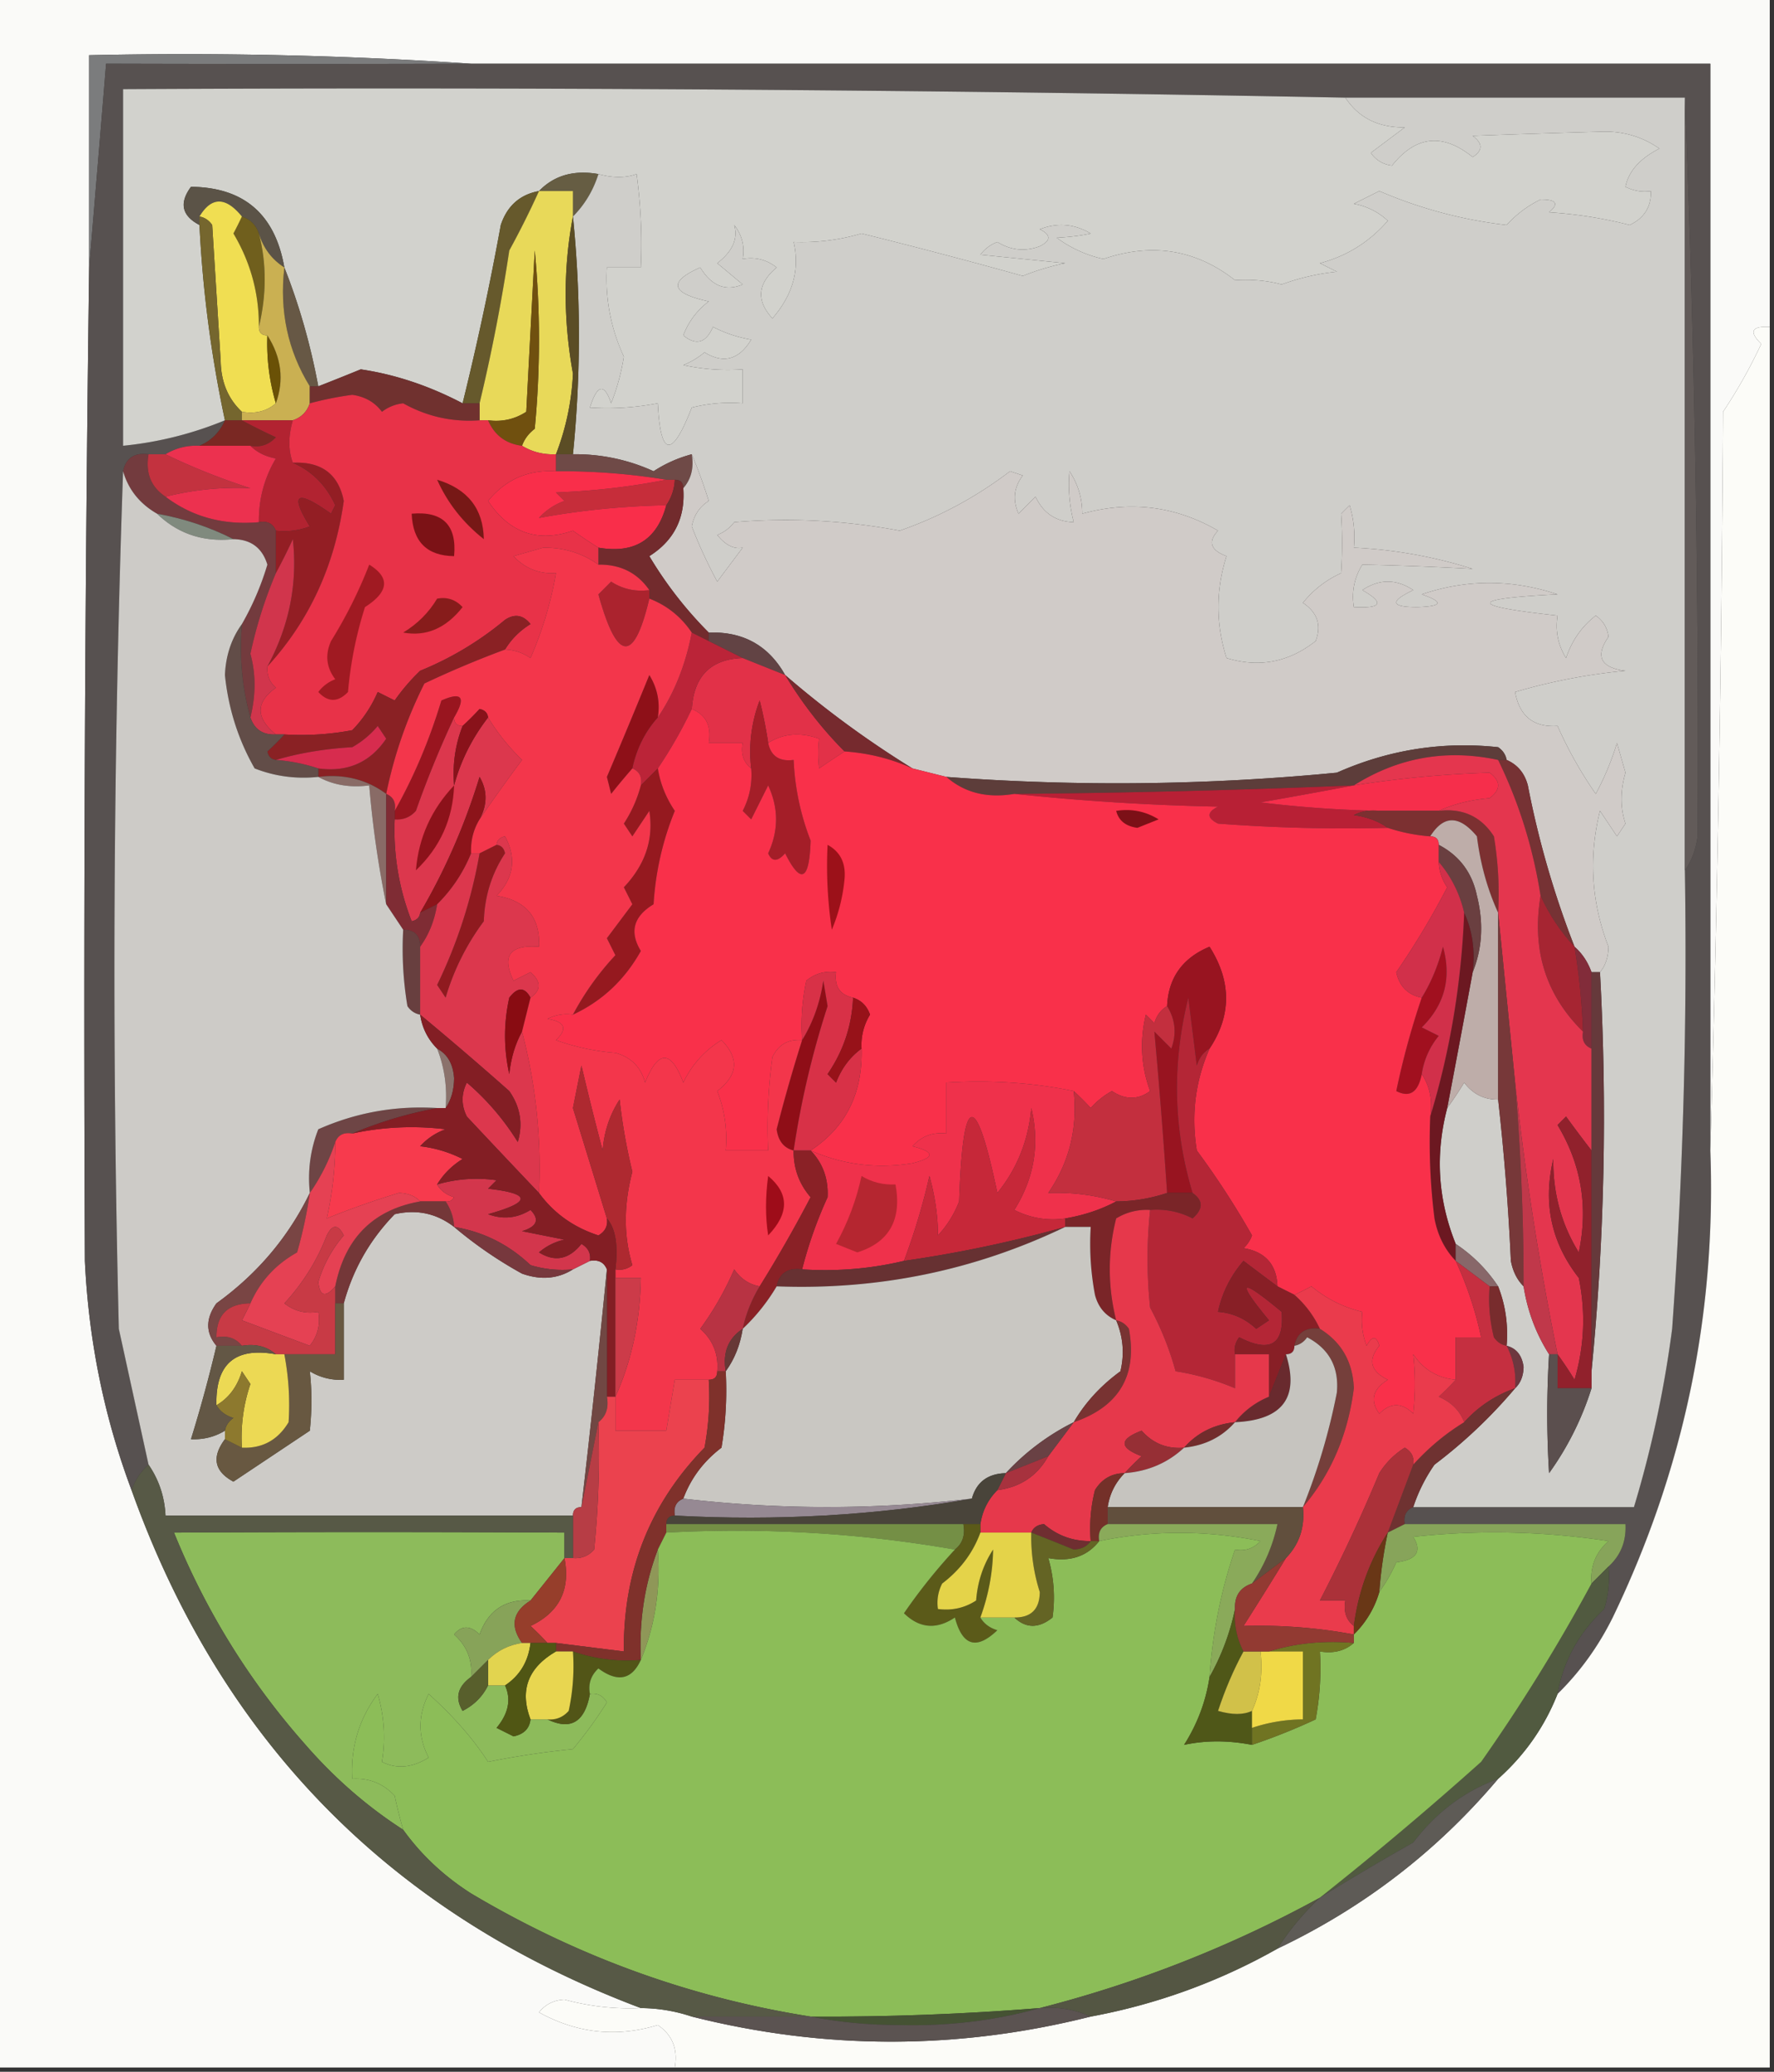 <svg xmlns="http://www.w3.org/2000/svg" width="209" height="244" style="shape-rendering:geometricPrecision;text-rendering:geometricPrecision;image-rendering:optimizeQuality;fill-rule:evenodd;clip-rule:evenodd"><rect width="100%" height="100%" fill="#333333" stroke="none"/><path style="opacity:1" fill="#fafaf8" d="M-.5-.5h209v39c-2.148-.11-2.481.556-1 2a60.6 60.6 0 0 1-4.5 8 3768.26 3768.26 0 0 1-1.5 87V7.5h-146a506.846 506.846 0 0 0-45-1v25c-.511 39-.678 78.001-.5 117 .446 9.425 2.28 18.425 5.5 27 10.596 29.596 30.596 49.929 60 61a29.144 29.144 0 0 1-9-1c-1.237.056-2.237.556-3 1.5 4.48 2.477 9.146 2.977 14 1.5 1.717 1.168 2.384 2.835 2 5h-80V-.5z"/><path style="opacity:1" fill="#7b7c7d" d="M55.5 7.5a7468.62 7468.62 0 0 1-43 0 7456.191 7456.191 0 0 1-2 24v-25c15.176-.33 30.176.004 45 1z"/><path style="opacity:1" fill="#575150" d="M55.5 7.5h146v128c.708 19.293-3.125 37.626-11.5 55-1.699 3.421-3.865 6.421-6.5 9 .677-3.875 2.51-7.208 5.5-10a12.93 12.93 0 0 0 .5-5c1.442-1.32 2.108-2.986 2-5h-26c-.172-.992.162-1.658 1-2h26a130.973 130.973 0 0 0 4.5-21 617.239 617.239 0 0 0 1.5-54c.79-1.109 1.29-2.442 1.5-4 .147-29.168-.353-58.168-1.5-87h-40a5867.163 5867.163 0 0 0-144-1v42a42.295 42.295 0 0 0 12-3c-.6 1.4-1.6 2.4-3 3-1.459-.067-2.792.266-4 1h-2c-1.679-.215-2.679.452-3 2a1703.339 1703.339 0 0 0-.5 101l3.5 16c-.901.79-1.568 1.79-2 3-3.22-8.575-5.054-17.575-5.5-27-.178-38.999-.011-78 .5-117 .667-7.843 1.333-15.843 2-24 14.154.041 28.487.041 43 0z"/><path style="opacity:1" fill="#d2d2cd" d="M158.5 11.5c1.566 2.375 3.899 3.542 7 3.5l-4 3c.608.87 1.441 1.37 2.5 1.5 2.802-3.525 5.969-3.859 9.5-1 1.211-.774 1.211-1.607 0-2.5 5.309-.197 10.476-.363 15.5-.5 2.389-.018 4.556.65 6.5 2-2.301 1.169-3.634 2.669-4 4.5.948.483 1.948.65 3 .5.039 1.859-.794 3.192-2.5 4a51.676 51.676 0 0 0-9.5-1.5c1.206-1.018.873-1.518-1-1.5a13.033 13.033 0 0 0-4 3 53.159 53.159 0 0 1-15-4l-3 1.5c1.544.29 2.877.956 4 2-2.159 2.495-4.826 4.161-8 5l2 1a26.689 26.689 0 0 0-6.5 1.5c-1.722-.462-3.555-.628-5.5-.5-4.612-3.617-9.779-4.45-15.5-2.5a14.317 14.317 0 0 1-5.5-2.5c1.585-.085 2.918-.251 4-.5-1.921-1.141-3.921-1.308-6-.5 1.333.667 1.333 1.333 0 2-1.735.651-3.402.485-5-.5a4.451 4.451 0 0 0-2 1.5l10 1a28.043 28.043 0 0 0-5 1.5 643.074 643.074 0 0 0-19-5 24.846 24.846 0 0 1-8 1c.746 3.22-.087 6.22-2.5 9-1.927-2.093-1.76-4.093.5-6-1.189-.929-2.522-1.262-4-1 .262-1.478-.071-2.811-1-4 .468 1.613-.199 3.113-2 4.5l3 2.5c-2.01.85-3.677.182-5-2-3.822 1.694-3.489 3.027 1 4a8.905 8.905 0 0 0-3 4c1.507 1.239 2.674.905 3.5-1a15.276 15.276 0 0 0 4.5 1.5c-1.427 2.37-3.26 2.87-5.5 1.5a9.468 9.468 0 0 1-2.5 1.5c2.31.497 4.643.663 7 .5v4a18.436 18.436 0 0 0-6 .5c-2.347 6.02-3.68 5.853-4-.5a31.608 31.608 0 0 1-8 .5c.862-2.734 1.695-2.901 2.5-.5a25.72 25.72 0 0 0 1.5-5.5 21.695 21.695 0 0 1-2-10.5h4a60.94 60.94 0 0 0-.5-11c-1.299.466-2.799.466-4.5 0-2.888-.51-5.221.157-7 2-2.252.416-3.752 1.749-4.5 4a346.907 346.907 0 0 1-4.5 21c-3.951-2.068-7.951-3.401-12-4a325.759 325.759 0 0 1-5 2c-.916-4.912-2.25-9.579-4-14-1.096-6.269-4.762-9.435-11-9.5-1.416 1.915-1.082 3.415 1 4.5a143.876 143.876 0 0 0 3 23 42.295 42.295 0 0 1-12 3v-42c48.008-.256 96.008.078 144 1z"/><path style="opacity:1" fill="#665d43" d="M70.5 20.5c-.61 1.934-1.61 3.6-3 5v-3h-4c1.779-1.843 4.112-2.51 7-2z"/><path style="opacity:1" fill="#5b5347" d="M33.5 31.5c-1.474-.936-2.474-2.27-3-4-.333-1-1-1.667-2-2-1.917-2.35-3.584-2.35-5 0v1c-2.082-1.085-2.416-2.585-1-4.5 6.238.065 9.904 3.231 11 9.5z"/><path style="opacity:1" fill="#705f1d" d="M28.5 25.5c1 .333 1.667 1 2 2 .912 3.522.912 7.189 0 11 .022-3.936-.978-7.603-3-11 .363-.683.696-1.35 1-2z"/><path style="opacity:1" fill="#66592c" d="M63.5 22.5a103.697 103.697 0 0 1-3.5 7 211.81 211.81 0 0 1-3.5 18h-2a346.907 346.907 0 0 0 4.5-21c.748-2.251 2.248-3.584 4.5-4z"/><path style="opacity:1" fill="#e8d959" d="M63.5 22.5h4v3c-1.142 6.005-1.142 12.171 0 18.5a30.035 30.035 0 0 1-2 9.5c-1.459.067-2.792-.266-4-1 .283-.79.783-1.456 1.5-2 .667-7 .667-14 0-21l-1 19c-1.356.88-2.856 1.214-4.5 1h-1v-2a211.81 211.81 0 0 0 3.5-18 103.697 103.697 0 0 0 3.5-7z"/><path style="opacity:1" fill="#675845" d="M33.5 31.5c1.75 4.421 3.084 9.088 4 14h-1c-2.59-4.193-3.59-8.86-3-14z"/><path style="opacity:1" fill="#70500f" d="M61.5 52.5c-1.904-.238-3.238-1.238-4-3 1.644.214 3.144-.12 4.5-1l1-19c.667 7 .667 14 0 21-.717.544-1.217 1.21-1.5 2z"/><path style="opacity:1" fill="#f0de52" d="M28.5 25.5c-.304.65-.637 1.317-1 2 2.022 3.397 3.022 7.064 3 11 0 .667.333 1 1 1a24.93 24.93 0 0 0 1 8c-1.068.934-2.401 1.268-4 1-1.63-1.526-2.463-3.526-2.5-6l-1-16c-.383-.556-.883-.89-1.5-1 1.416-2.35 3.083-2.35 5 0z"/><path style="opacity:1" fill="#6a5106" d="M31.5 39.5c1.657 2.59 1.99 5.256 1 8a24.93 24.93 0 0 1-1-8z"/><path style="opacity:1" fill="#cfceca" d="M158.5 11.5h40v91a617.239 617.239 0 0 1-1.5 54 130.973 130.973 0 0 1-4.5 21h-26a19.177 19.177 0 0 1 2.5-5 58.56 58.56 0 0 0 9.5-9c.639-.597.972-1.43 1-2.5-.184-1.376-.851-2.209-2-2.5.202-2.45-.131-4.783-1-7-1.333-2-3-3.667-5-5-2.097-5.214-2.431-10.547-1-16a44.093 44.093 0 0 0 2-3c1.024 1.353 2.357 2.02 4 2 .707 6.3 1.207 12.633 1.5 19 .232 1.237.732 2.237 1.5 3 .457 2.906 1.457 5.572 3 8a113.916 113.916 0 0 0 0 14 35.158 35.158 0 0 0 5-10v-2c1.531-15.53 1.865-31.197 1-47 .647-.774.98-1.774 1-3-2.019-5.218-2.353-10.551-1-16l2 3 1-1.5c-.617-1.841-.617-3.841 0-6l-1-3.5a32.442 32.442 0 0 1-2.5 6 48.22 48.22 0 0 1-4.5-8c-2.821.184-4.488-1.15-5-4a68.807 68.807 0 0 1 13-2.5c-2.928-.36-3.594-1.693-2-4-.13-1.059-.63-1.892-1.5-2.5-1.646 1.279-2.813 2.945-3.5 5-.952-1.545-1.285-3.212-1-5-10.59-1.147-10.59-1.98 0-2.5-5.386-1.79-10.72-1.79-16 0 2.621.906 2.454 1.406-.5 1.5-3.154.008-3.321-.658-.5-2-2-1.333-4-1.333-6 0 2.631 1.505 2.297 2.171-1 2-.285-1.788.048-3.455 1-5 4.252.088 8.586.254 13 .5a55.09 55.09 0 0 0-14-2.5 12.93 12.93 0 0 0-.5-5l-1 1c.155 2.31.155 4.644 0 7a12.139 12.139 0 0 0-4.5 3.5c1.711 1.133 2.211 2.633 1.5 4.5-3.169 2.501-6.669 3.168-10.5 2-1.27-4.016-1.27-8.016 0-12-1.885-.697-2.218-1.697-1-3-4.97-2.897-10.303-3.563-16-2 .009-1.808-.491-3.475-1.5-5a17.648 17.648 0 0 0 .5 6c-2.092-.061-3.592-1.061-4.5-3l-2 2c-.72-1.612-.554-3.112.5-4.5l-1.5-.5c-4.011 3.052-8.345 5.385-13 7-6.524-1.217-13.024-1.55-19.5-1a4.452 4.452 0 0 1-2 1.5c.97 1.204 1.97 1.704 3 1.5l-3 4a57.298 57.298 0 0 1-3-6.5c.255-1.326.922-2.326 2-3a61.295 61.295 0 0 0-2-5.5 15.416 15.416 0 0 0-4.5 2 22.117 22.117 0 0 0-9.5-2 139.58 139.58 0 0 0 0-28c1.39-1.4 2.39-3.066 3-5 1.701.466 3.201.466 4.5 0a60.94 60.94 0 0 1 .5 11h-4c-.21 3.66.456 7.16 2 10.5a25.72 25.72 0 0 1-1.5 5.5c-.805-2.401-1.638-2.234-2.5.5 2.657.175 5.324.008 8-.5.32 6.353 1.653 6.52 4 .5a18.436 18.436 0 0 1 6-.5v-4a24.939 24.939 0 0 1-7-.5 9.468 9.468 0 0 0 2.5-1.5c2.24 1.37 4.073.87 5.5-1.5a15.276 15.276 0 0 1-4.5-1.5c-.826 1.905-1.993 2.239-3.5 1a8.905 8.905 0 0 1 3-4c-4.489-.973-4.822-2.306-1-4 1.323 2.182 2.99 2.85 5 2l-3-2.5c1.801-1.387 2.468-2.887 2-4.5.929 1.189 1.262 2.522 1 4 1.478-.262 2.811.071 4 1-2.26 1.907-2.427 3.907-.5 6 2.413-2.78 3.246-5.78 2.5-9 2.719.102 5.385-.23 8-1a643.074 643.074 0 0 1 19 5 28.043 28.043 0 0 1 5-1.5l-10-1a4.451 4.451 0 0 1 2-1.5c1.598.985 3.265 1.151 5 .5 1.333-.667 1.333-1.333 0-2 2.079-.808 4.079-.641 6 .5-1.082.249-2.415.415-4 .5a14.317 14.317 0 0 0 5.5 2.5c5.721-1.95 10.888-1.117 15.5 2.5 1.945-.128 3.778.038 5.5.5a26.689 26.689 0 0 1 6.5-1.5l-2-1c3.174-.839 5.841-2.505 8-5-1.123-1.044-2.456-1.71-4-2l3-1.5a53.159 53.159 0 0 0 15 4 13.033 13.033 0 0 1 4-3c1.873-.018 2.206.482 1 1.5 3.258.212 6.424.712 9.5 1.5 1.706-.808 2.539-2.141 2.5-4a4.932 4.932 0 0 1-3-.5c.366-1.831 1.699-3.331 4-4.5-1.944-1.35-4.111-2.018-6.5-2-5.024.137-10.191.303-15.5.5 1.211.893 1.211 1.726 0 2.5-3.531-2.859-6.698-2.525-9.5 1-1.059-.13-1.892-.63-2.5-1.5l4-3c-3.101.042-5.434-1.125-7-3.5z"/><path style="opacity:1" fill="#5b4d25" d="M67.5 25.5a139.58 139.58 0 0 1 0 28h-2a30.035 30.035 0 0 0 2-9.5c-1.142-6.329-1.142-12.495 0-18.5z"/><path style="opacity:1" fill="#75662e" d="M23.5 25.5c.617.11 1.117.444 1.5 1l1 16c.037 2.474.87 4.474 2.5 6v1h-2a143.876 143.876 0 0 1-3-23v-1z"/><path style="opacity:1" fill="#cab052" d="M30.5 27.5c.526 1.73 1.526 3.064 3 4-.59 5.14.41 9.807 3 14v2c-.333 1-1 1.667-2 2h-6v-1c1.599.268 2.932-.066 4-1 .99-2.744.657-5.41-1-8-.667 0-1-.333-1-1 .912-3.811.912-7.478 0-11z"/><path style="opacity:1" fill="#70312f" d="M54.5 47.5h2v2c-3.194.23-6.194-.436-9-2a4.938 4.938 0 0 0-2.5 1c-.839-1.124-2.005-1.79-3.5-2a39.12 39.12 0 0 0-5 1v-2h1a325.759 325.759 0 0 0 5-2c4.049.599 8.049 1.932 12 4z"/><path style="opacity:1" fill="#7a2823" d="M26.5 49.5h2a70.679 70.679 0 0 0 4 2c-.825.886-1.825 1.219-3 1h-6c1.4-.6 2.4-1.6 3-3z"/><path style="opacity:1" fill="#6f4a47" d="M65.5 53.5h2a22.117 22.117 0 0 1 9.5 2 15.416 15.416 0 0 1 4.5-2c.268 1.599-.066 2.932-1 4 0-.667-.333-1-1-1h-1a77.173 77.173 0 0 0-13-1v-2z"/><path style="opacity:1" fill="#b22331" d="M28.5 49.5h6c-.545 1.87-.545 3.536 0 5 2.256.983 3.922 2.65 5 5l-.5 1c-4.07-2.892-4.903-2.392-2.5 1.5a8.434 8.434 0 0 1-4 .5c-.342-.838-1.008-1.172-2-1-.034-2.699.633-5.199 2-7.5-1.238-.232-2.238-.732-3-1.5 1.175.219 2.175-.114 3-1a70.679 70.679 0 0 1-4-2z"/><path style="opacity:1" fill="#733b3e" d="M17.5 53.5c-.38 2.198.287 3.865 2 5 3.137 2.371 6.804 3.371 11 3 .992-.172 1.658.162 2 1v5a52.55 52.55 0 0 0-3 9.5c.651 2.363.651 4.863 0 7.5-.982-3.462-1.315-7.129-1-11a33.144 33.144 0 0 0 3-7c-.6-1.968-1.933-2.968-4-3-2.794-1.422-5.794-2.422-9-3-2.039-1.172-3.372-2.838-4-5 .321-1.548 1.321-2.215 3-2z"/><path style="opacity:1" fill="#c3323f" d="M17.5 53.5h2c3.096 1.51 6.43 2.843 10 4a34.186 34.186 0 0 0-10 1c-1.713-1.135-2.38-2.802-2-5z"/><path style="opacity:1" fill="#d0cbc8" d="M81.5 53.5a61.295 61.295 0 0 1 2 5.5c-1.078.674-1.745 1.674-2 3a57.298 57.298 0 0 0 3 6.5l3-4c-1.03.204-2.03-.296-3-1.5a4.452 4.452 0 0 0 2-1.5c6.476-.55 12.976-.217 19.5 1 4.655-1.615 8.989-3.948 13-7l1.5.5c-1.054 1.388-1.22 2.888-.5 4.5l2-2c.908 1.939 2.408 2.939 4.5 3a17.648 17.648 0 0 1-.5-6c1.009 1.525 1.509 3.192 1.5 5 5.697-1.563 11.03-.897 16 2-1.218 1.303-.885 2.303 1 3-1.27 3.984-1.27 7.984 0 12 3.831 1.168 7.331.501 10.5-2 .711-1.867.211-3.367-1.5-4.5a12.139 12.139 0 0 1 4.5-3.5c.155-2.356.155-4.69 0-7l1-1c.494 1.634.66 3.3.5 5a55.09 55.09 0 0 1 14 2.5 371.017 371.017 0 0 0-13-.5c-.952 1.545-1.285 3.212-1 5 3.297.171 3.631-.495 1-2 2-1.333 4-1.333 6 0-2.821 1.342-2.654 2.008.5 2 2.954-.094 3.121-.594.5-1.5 5.28-1.79 10.614-1.79 16 0-10.59.52-10.59 1.353 0 2.5-.285 1.788.048 3.455 1 5 .687-2.055 1.854-3.721 3.5-5 .87.608 1.37 1.441 1.5 2.5-1.594 2.307-.928 3.64 2 4a68.807 68.807 0 0 0-13 2.5c.512 2.85 2.179 4.184 5 4a48.22 48.22 0 0 0 4.5 8 32.442 32.442 0 0 0 2.5-6l1 3.5c-.617 2.159-.617 4.159 0 6l-1 1.5-2-3c-1.353 5.449-1.019 10.782 1 16-.02 1.226-.353 2.226-1 3h-1c-.432-1.21-1.099-2.21-2-3a109.275 109.275 0 0 1-5.5-19c-.377-1.442-1.21-2.442-2.5-3-.111-.617-.444-1.117-1-1.5-6.574-.702-12.907.298-19 3a268.896 268.896 0 0 1-46 .5l-4-1a115.54 115.54 0 0 1-15-11c-1.953-3.478-4.953-5.145-9-5a46.285 46.285 0 0 1-7-9c2.922-1.843 4.255-4.51 4-8 .934-1.068 1.268-2.401 1-4z"/><path style="opacity:1" fill="#ec314f" d="M23.5 52.5h6c.762.768 1.762 1.268 3 1.5-1.367 2.301-2.034 4.801-2 7.5-4.196.371-7.863-.629-11-3a34.186 34.186 0 0 1 10-1c-3.57-1.157-6.904-2.49-10-4 1.208-.734 2.541-1.067 4-1z"/><path style="opacity:1" fill="#c62d3a" d="M78.5 56.5h1a5.728 5.728 0 0 1-1 3c-5.177.109-10.177.609-15 1.5a7.291 7.291 0 0 1 3-2l-1-1c4.52-.175 8.853-.675 13-1.5z"/><path style="opacity:1" fill="#808a7e" d="M18.5 60.5c3.206.578 6.206 1.578 9 3-3.544.368-6.544-.632-9-3z"/><path style="opacity:1" fill="#f92e4a" d="M65.5 55.5c4.369-.033 8.702.3 13 1-4.147.825-8.48 1.325-13 1.5l1 1a7.291 7.291 0 0 0-3 2c4.823-.891 9.823-1.391 15-1.5-1.087 4.073-3.754 5.74-8 5a58.685 58.685 0 0 1-3-2c-4.148 1.436-7.481.27-10-3.5 2.069-2.534 4.735-3.7 8-3.5z"/><path style="opacity:1" fill="#931e24" d="M34.5 54.5c3.377-.16 5.377 1.34 6 4.5-1.065 7.617-4.065 14.117-9 19.5 2.578-4.773 3.578-9.773 3-15a70.679 70.679 0 0 1-2 4v-5a8.434 8.434 0 0 0 4-.5c-2.403-3.892-1.57-4.392 2.5-1.5l.5-1c-1.078-2.35-2.744-4.017-5-5z"/><path style="opacity:1" fill="#722b2d" d="M79.5 56.5c.667 0 1 .333 1 1 .255 3.49-1.078 6.157-4 8a46.285 46.285 0 0 0 7 9v1l-2-1c-1.26-1.867-2.927-3.2-5-4v-1c-1.411-2.039-3.411-3.039-6-3v-2c4.246.74 6.913-.927 8-5a5.728 5.728 0 0 0 1-3z"/><path style="opacity:1" fill="#e83248" d="M56.5 49.5h1c.762 1.762 2.096 2.762 4 3 1.208.734 2.541 1.067 4 1v2c-3.265-.2-5.931.966-8 3.5 2.519 3.77 5.852 4.936 10 3.5a58.685 58.685 0 0 0 3 2v2c-1.891-1.351-4.058-2.018-6.5-2l-3.5 1c1.35 1.45 3.017 2.117 5 2a43.166 43.166 0 0 1-3 10 5.576 5.576 0 0 0-3-1c.73-1.212 1.73-2.212 3-3-.865-1.083-1.865-1.25-3-.5a37.882 37.882 0 0 1-10 6 23.591 23.591 0 0 0-3 3.5l-2-1a14.754 14.754 0 0 1-3 4.5 32.437 32.437 0 0 1-8 .5h-1c-2.397-1.956-2.397-3.79 0-5.5-.752-.67-1.086-1.504-1-2.5 4.935-5.383 7.935-11.883 9-19.5-.623-3.16-2.623-4.66-6-4.5-.545-1.464-.545-3.13 0-5 1-.333 1.667-1 2-2a39.12 39.12 0 0 1 5-1c1.495.21 2.661.876 3.5 2a4.938 4.938 0 0 1 2.5-1c2.806 1.564 5.806 2.23 9 2z"/><path style="opacity:1" fill="#7c1216" d="M48.5 60.5c3.672-.317 5.338 1.35 5 5-3.202-.037-4.868-1.703-5-5z"/><path style="opacity:1" fill="#771816" d="M51.5 56.5c3.604 1.088 5.437 3.421 5.5 7-2.454-1.941-4.287-4.275-5.5-7z"/><path style="opacity:1" fill="#ab232e" d="M76.5 69.5v1c-1.8 7.646-3.8 7.479-6-.5l1.5-1.5c1.356.88 2.856 1.213 4.5 1z"/><path style="opacity:1" fill="#871c1b" d="M51.5 70.5c1.175-.219 2.175.114 3 1-1.962 2.498-4.295 3.498-7 3 1.688-1.021 3.021-2.355 4-4z"/><path style="opacity:1" fill="#624344" d="M83.5 74.5c4.047-.145 7.047 1.522 9 5l-5-2-4-2v-1z"/><path style="opacity:1" fill="#d1354c" d="M31.5 78.5c-.086.996.248 1.83 1 2.5-2.397 1.71-2.397 3.544 0 5.5-1.527.073-2.527-.594-3-2 .651-2.637.651-5.137 0-7.5a52.55 52.55 0 0 1 3-9.5 70.679 70.679 0 0 0 2-4c.578 5.227-.422 10.227-3 15z"/><path style="opacity:1" fill="#a01a22" d="M43.5 66.5c2.484 1.528 2.318 3.194-.5 5a45.944 45.944 0 0 0-2 10c-1.183 1.231-2.35 1.231-3.5 0a4.452 4.452 0 0 1 2-1.5c-1.054-1.388-1.22-2.888-.5-4.5a54.541 54.541 0 0 0 4.5-9z"/><path style="opacity:1" fill="#e23148" d="m87.5 77.5 5 2c2.013 3.335 4.346 6.335 7 9a186.2 186.2 0 0 0-3 2c-.14-1.264-.14-2.43 0-3.5-2.212-.79-4.212-.623-6 .5a51.733 51.733 0 0 0-1-5 16.869 16.869 0 0 0-1 8c-.904-.709-1.237-1.709-1-3h-4c.343-1.983-.323-3.317-2-4 .249-3.876 2.249-5.876 6-6z"/><path style="opacity:1" fill="#8e1018" d="M77.5 84.5c-1.507 1.681-2.507 3.681-3 6-.815.93-1.648 1.93-2.5 3l-.5-2a905.227 905.227 0 0 0 5-12c.952 1.545 1.285 3.212 1 5z"/><path style="opacity:1" fill="#762a2e" d="M92.5 79.5a115.54 115.54 0 0 0 15 11c-2.504-1.14-5.17-1.806-8-2-2.654-2.665-4.987-5.665-7-9z"/><path style="opacity:1" fill="#8a2124" d="M59.5 76.5a117.81 117.81 0 0 0-9.5 4 51.848 51.848 0 0 0-4.5 13c-2.3-1.702-4.967-2.368-8-2v-1c3.434.47 6.101-.697 8-3.5l-1-1.5a10.76 10.76 0 0 1-3 2.5c-3.195.18-6.195.68-9 1.5-.543-.06-.876-.393-1-1a30.943 30.943 0 0 0 2-2 32.437 32.437 0 0 0 8-.5 14.754 14.754 0 0 0 3-4.5l2 1a23.591 23.591 0 0 1 3-3.5 37.882 37.882 0 0 0 10-6c1.135-.75 2.135-.583 3 .5-1.27.788-2.27 1.788-3 3z"/><path style="opacity:1" fill="#99151f" d="M53.5 84.5a120.63 120.63 0 0 0-4.5 11c-.67.752-1.504 1.086-2.5 1v-1c2.275-4.036 4.108-8.369 5.5-13 2.427-1.067 2.927-.4 1.5 2z"/><path style="opacity:1" fill="#bb2438" d="m81.5 74.5 2 1 4 2c-3.751.124-5.751 2.124-6 6a53.39 53.39 0 0 1-4 7l-2 2c.172-.992-.162-1.658-1-2 .493-2.319 1.493-4.319 3-6 1.945-2.88 3.278-6.214 4-10z"/><path style="opacity:1" fill="#624d48" d="M28.5 73.5c-.315 3.871.018 7.538 1 11 .473 1.406 1.473 2.073 3 2h1a30.943 30.943 0 0 1-2 2c.124.607.457.94 1 1 1.716.129 3.383.462 5 1v1c-2.62.268-5.12-.065-7.5-1-1.93-3.38-3.098-7.046-3.5-11 .1-2.299.766-4.299 2-6z"/><path style="opacity:1" fill="#d72c4e" d="M37.5 90.5a20.677 20.677 0 0 0-5-1c2.805-.82 5.805-1.32 9-1.5a10.76 10.76 0 0 0 3-2.5l1 1.5c-1.899 2.803-4.566 3.97-8 3.5z"/><path style="opacity:1" fill="#625b59" d="M198.5 11.5a1942.189 1942.189 0 0 1 1.5 87c-.21 1.558-.71 2.891-1.5 4v-91z"/><path style="opacity:1" fill="#a41e28" d="M90.5 87.5c.321 1.548 1.321 2.215 3 2a29.558 29.558 0 0 0 2 9.5c-.14 4.717-1.14 5.217-3 1.5-.896 1.006-1.562 1.006-2 0 1.238-2.665 1.238-5.332 0-8l-2 4-1-1a9.106 9.106 0 0 0 1-5 16.869 16.869 0 0 1 1-8 51.733 51.733 0 0 1 1 5z"/><path style="opacity:1" fill="#5d3d3a" d="M177.5 89.5h-1c-6.089-1.302-11.755-.302-17 3-13.327.555-26.66.889-40 1-3.198.536-5.865-.131-8-2a268.896 268.896 0 0 0 46-.5c6.093-2.702 12.426-3.702 19-3 .556.383.889.883 1 1.5z"/><path style="opacity:1" fill="#b82035" d="M159.5 92.5a809.596 809.596 0 0 1-11 2c4.819.582 9.486.915 14 1a4.932 4.932 0 0 0-3 .5c1.558.21 2.891.71 4 1.5-6.675.166-13.342 0-20-.5-1.333-.667-1.333-1.333 0-2a283.89 283.89 0 0 1-24-1.5c13.34-.111 26.673-.445 40-1z"/><path style="opacity:1" fill="#f62e4b" d="M169.5 95.5h-7a138.608 138.608 0 0 1-14-1 809.596 809.596 0 0 0 11-2 128.59 128.59 0 0 1 16-1.5c1.333 1 1.333 2 0 3-2.208.19-4.208.69-6 1.5z"/><path style="opacity:1" fill="#763234" d="M176.5 89.5h1c1.29.558 2.123 1.558 2.5 3a109.275 109.275 0 0 0 5.5 19c-1.621-1.73-2.955-3.73-4-6-.882-5.643-2.549-10.976-5-16z"/><path style="opacity:1" fill="#7c3031" d="M162.5 95.5h7c2.825-.338 4.992.662 6.5 3 .498 2.982.665 5.982.5 9-1.261-2.758-2.094-5.758-2.5-9-2.09-2.517-3.923-2.517-5.5 0a20.676 20.676 0 0 1-5-1c-1.109-.79-2.442-1.29-4-1.5a4.932 4.932 0 0 1 3-.5z"/><path style="opacity:1" fill="#dc374d" d="M53.5 84.5c0 .667.333 1 1 1-.869 2.217-1.202 4.55-1 7 .768-2.87 2.101-5.536 4-8 1.074 1.78 2.407 3.446 4 5-1.8 2.42-3.466 4.754-5 7 .934-1.739.934-3.405 0-5-1.74 5.68-4.073 11.014-7 16-.06.543-.393.876-1 1a29.37 29.37 0 0 1-2-12c.996.086 1.83-.248 2.5-1a120.63 120.63 0 0 1 4.5-11z"/><path style="opacity:1" fill="#8c121a" d="M53.5 92.5c-.136 3.938-1.636 7.272-4.5 10 .313-3.83 1.813-7.162 4.5-10z"/><path style="opacity:1" fill="#8f1a1f" d="M58.5 99.5c.543.06.876.393 1 1-1.57 2.382-2.404 5.049-2.5 8a28.518 28.518 0 0 0-4.5 9l-1-1.5a58.4 58.4 0 0 0 5-15.5l2-1z"/><path style="opacity:1" fill="#beada9" d="M176.5 107.5v22c-1.643.02-2.976-.647-4-2a44.093 44.093 0 0 1-2 3 2624.006 2624.006 0 0 0 3-16c1.138-2.804 1.305-5.804.5-9-.566-2.729-2.066-4.729-4.5-6 0-.667-.333-1-1-1 1.577-2.517 3.41-2.517 5.5 0 .406 3.242 1.239 6.242 2.5 9z"/><path style="opacity:1" fill="#8c141a" d="M56.5 96.5c-.734 1.208-1.067 2.541-1 4a17.837 17.837 0 0 1-4 6l-2 1c2.927-4.986 5.26-10.32 7-16 .934 1.595.934 3.261 0 5z"/><path style="opacity:1" fill="#896b66" d="M37.5 91.5c3.033-.368 5.7.298 8 2v13a120.431 120.431 0 0 1-2-14c-2.235.295-4.235-.039-6-1z"/><path style="opacity:1" fill="#7f2c34" d="M45.5 93.5c.838.342 1.172 1.008 1 2v1a29.37 29.37 0 0 0 2 12c.607-.124.94-.457 1-1l2-1c-.296 1.903-.962 3.57-2 5 0-1.333-.667-2-2-2l-2-3v-13z"/><path style="opacity:1" fill="#6a3f40" d="M169.5 99.5c2.434 1.271 3.934 3.271 4.5 6 .805 3.196.638 6.196-.5 9 .302-2.559-.032-4.893-1-7a13.94 13.94 0 0 0-3-6v-2z"/><path style="opacity:1" fill="#683f3f" d="M47.5 109.5c1.333 0 2 .667 2 2v8c-.617-.111-1.117-.444-1.5-1a40.939 40.939 0 0 1-.5-9z"/><path style="opacity:1" fill="#822c3a" d="M185.5 111.5c.901.79 1.568 1.79 2 3v9c-.838-.342-1.172-1.008-1-2a76.926 76.926 0 0 0-1-10z"/><path style="opacity:1" fill="#95191f" d="M77.5 90.5c.286 1.777.953 3.444 2 5a34.571 34.571 0 0 0-2.5 11c-2.37 1.427-2.87 3.261-1.5 5.5-1.902 3.405-4.569 5.905-8 7.5a32.805 32.805 0 0 1 5-7l-1-2 3-4-1-2c2.53-2.675 3.53-5.675 3-9l-2 3-1-1.5a15.416 15.416 0 0 0 2-4.5l2-2z"/><path style="opacity:1" fill="#a62532" d="M181.5 105.5c1.045 2.27 2.379 4.27 4 6 .551 3.307.884 6.64 1 10-4.395-4.318-6.062-9.651-5-16z"/><path style="opacity:1" fill="#6c1821" d="M172.5 107.5c.968 2.107 1.302 4.441 1 7a2624.006 2624.006 0 0 1-3 16c-1.431 5.453-1.097 10.786 1 16v2c-1.293-1.342-2.126-3.009-2.5-5a72.367 72.367 0 0 1-.5-12c2.341-7.703 3.675-15.703 4-24z"/><path style="opacity:1" fill="#a1101f" d="M167.5 126.5c-.417 2.145-1.417 2.812-3 2a93.01 93.01 0 0 1 3-11c1.1-1.777 1.934-3.777 2.5-6 1.027 3.68.194 6.847-2.5 9.5l2 1a9.175 9.175 0 0 0-2 4.5z"/><path style="opacity:1" fill="#dc374d" d="M58.5 99.5c.06-.543.393-.876 1-1 1.368 2.568 1.034 4.901-1 7 3.483.557 5.15 2.557 5 6-3.432-.252-4.432 1.081-3 4l2-1c1.276 1.114 1.276 2.114 0 3-.69-1.274-1.523-1.274-2.5 0-.667 3-.667 6 0 9 .198-1.882.698-3.548 1.5-5a63.41 63.41 0 0 1 2 19c-2.826-2.968-5.66-5.968-8.5-9-.667-1.333-.667-2.667 0-4a29.94 29.94 0 0 1 6 7c.635-2.135.301-4.135-1-6a421.01 421.01 0 0 0-10.5-9v-8c1.038-1.43 1.704-3.097 2-5a17.837 17.837 0 0 0 4-6h1a58.4 58.4 0 0 1-5 15.5l1 1.5a28.518 28.518 0 0 1 4.5-9c.096-2.951.93-5.618 2.5-8-.124-.607-.457-.94-1-1z"/><path style="opacity:1" fill="#f9304a" d="M81.5 83.5c1.677.683 2.343 2.017 2 4h4c-.237 1.291.096 2.291 1 3a9.106 9.106 0 0 1-1 5l1 1 2-4c1.238 2.668 1.238 5.335 0 8 .438 1.006 1.104 1.006 2 0 1.86 3.717 2.86 3.217 3-1.5a29.558 29.558 0 0 1-2-9.5c-1.679.215-2.679-.452-3-2 1.788-1.123 3.788-1.29 6-.5-.14 1.07-.14 2.236 0 3.5a186.2 186.2 0 0 1 3-2c2.83.194 5.496.86 8 2l4 1c2.135 1.869 4.802 2.536 8 2a283.89 283.89 0 0 0 24 1.5c-1.333.667-1.333 1.333 0 2 6.658.5 13.325.666 20 .5 1.617.538 3.284.871 5 1 .667 0 1 .333 1 1v2a5.576 5.576 0 0 0 1 3 93.326 93.326 0 0 1-6 10c.368 1.675 1.368 2.675 3 3a93.01 93.01 0 0 0-3 11c1.583.812 2.583.145 3-2 .951 1.419 1.284 3.085 1 5a72.367 72.367 0 0 0 .5 12c.374 1.991 1.207 3.658 2.5 5a42.184 42.184 0 0 1 3 9h-3v5c-2.138-.203-3.805-1.203-5-3a31.742 31.742 0 0 1 0 7c-1.333-1.333-2.667-1.333-4 0-1.122-1.544-.789-2.877 1-4-2.042-1.003-2.375-2.337-1-4-.346-1.196-.846-1.196-1.5 0a8.43 8.43 0 0 1-.5-4c-2.198-.514-4.198-1.514-6-3-.683.363-1.35.696-2 1l-2-1c-.094-2.568-1.428-4.068-4-4.5a3.647 3.647 0 0 0 1-1.5 97.816 97.816 0 0 0-6.5-10c-.681-4.176-.181-8.176 1.5-12 2.595-3.911 2.595-7.911 0-12-3.183 1.323-4.85 3.656-5 7-.722.418-1.222 1.084-1.5 2l-1-1c-.741 3.062-.575 6.062.5 9-1.422 1.047-2.922 1.047-4.5 0a9.258 9.258 0 0 0-2.5 2 31.147 31.147 0 0 0-2-2c-4.805-.987-9.805-1.321-15-1v6c-1.603-.188-2.937.312-4 1.5 2.667.667 2.667 1.333 0 2-4.176.681-8.176.181-12-1.5 4.143-2.723 6.143-6.723 6-12a6.846 6.846 0 0 1 1-4c-.355-1.022-1.022-1.689-2-2-1.548-.321-2.215-1.321-2-3-1.322-.17-2.489.163-3.5 1a24.939 24.939 0 0 0-.5 7c-1.624-.14-2.79.527-3.5 2a60.94 60.94 0 0 0-.5 11h-5a15.42 15.42 0 0 0-1-7c2.445-1.864 2.612-3.864.5-6-1.979 1.214-3.479 2.881-4.5 5-1.45-3.864-2.95-3.864-4.5 0-.5-1.833-1.667-3-3.5-3.5a26.722 26.722 0 0 1-7-1.5c1.402-1.342 1.069-2.176-1-2.5a4.934 4.934 0 0 1 3-.5c3.431-1.595 6.098-4.095 8-7.5-1.37-2.239-.87-4.073 1.5-5.5a34.571 34.571 0 0 1 2.5-11c-1.047-1.556-1.714-3.223-2-5a53.39 53.39 0 0 0 4-7z"/><path style="opacity:1" fill="#8f0e17" d="M93.5 135.5c-1.15-.291-1.816-1.124-2-2.5a193.036 193.036 0 0 1 3-10.5c1.276-2.062 2.11-4.396 2.5-7l.5 3a104.799 104.799 0 0 0-4 17z"/><path style="opacity:1" fill="#d83147" d="M100.5 117.5c-.129 3.266-1.13 6.266-3 9l1 1c.65-1.684 1.65-3.017 3-4 .143 5.277-1.857 9.277-6 12h-2a104.799 104.799 0 0 1 4-17l-.5-3c-.39 2.604-1.224 4.938-2.5 7-.163-2.357.003-4.69.5-7 1.011-.837 2.178-1.17 3.5-1-.215 1.679.452 2.679 2 3z"/><path style="opacity:1" fill="#9c1119" d="M97.5 99.5c1.493.812 2.16 2.145 2 4a20.211 20.211 0 0 1-1.5 6 50.442 50.442 0 0 1-.5-10z"/><path style="opacity:1" fill="#7c1017" d="M131.5 95.5c1.788-.285 3.455.048 5 1l-2.5 1c-1.376-.184-2.209-.85-2.5-2z"/><path style="opacity:1" fill="#981420" d="M142.5 123.5c-.722.418-1.222 1.084-1.5 2l-1-8c-1.936 7.778-1.77 15.445.5 23h-3a781.638 781.638 0 0 0-1.5-19l2 2c.64-1.765.473-3.432-.5-5 .15-3.344 1.817-5.677 5-7 2.595 4.089 2.595 8.089 0 12z"/><path style="opacity:1" fill="#d1304a" d="M169.5 101.5a13.94 13.94 0 0 1 3 6c-.325 8.297-1.659 16.297-4 24 .284-1.915-.049-3.581-1-5a9.175 9.175 0 0 1 2-4.5l-2-1c2.694-2.653 3.527-5.82 2.5-9.5-.566 2.223-1.4 4.223-2.5 6-1.632-.325-2.632-1.325-3-3a93.326 93.326 0 0 0 6-10 5.576 5.576 0 0 1-1-3z"/><path style="opacity:1" fill="#971219" d="M100.5 117.5c.978.311 1.645.978 2 2a6.846 6.846 0 0 0-1 4c-1.35.983-2.35 2.316-3 4l-1-1c1.87-2.734 2.871-5.734 3-9z"/><path style="opacity:1" fill="#890c12" d="m62.5 117.5-1 4c-.802 1.452-1.302 3.118-1.5 5-.667-3-.667-6 0-9 .977-1.274 1.81-1.274 2.5 0z"/><path style="opacity:1" fill="#e4364e" d="M176.5 89.5c2.451 5.024 4.118 10.357 5 16-1.062 6.349.605 11.682 5 16-.172.992.162 1.658 1 2v12a173.55 173.55 0 0 1-3-4l-1 1c2.8 4.647 3.633 9.647 2.5 15-2.048-3.313-3.048-6.979-3-11-1.242 5.194-.242 9.86 3 14 .827 4.041.66 8.041-.5 12a44.093 44.093 0 0 0-2-3 354.58 354.58 0 0 1-5-32l-2-20a40.914 40.914 0 0 0-.5-9c-1.508-2.338-3.675-3.338-6.5-3 1.792-.81 3.792-1.31 6-1.5 1.333-1 1.333-2 0-3a128.59 128.59 0 0 0-16 1.5c5.245-3.302 10.911-4.302 17-3z"/><path style="opacity:1" fill="#8b726c" d="M51.5 123.5c1.225.652 1.892 1.819 2 3.5-.014 1.385-.348 2.551-1 3.5.202-2.45-.131-4.783-1-7z"/><path style="opacity:1" fill="#f3364b" d="M70.5 66.5c2.589-.039 4.589.961 6 3-1.644.213-3.144-.12-4.5-1L70.5 70c2.2 7.979 4.2 8.146 6 .5 2.073.8 3.74 2.133 5 4-.722 3.786-2.055 7.12-4 10 .285-1.788-.048-3.455-1-5a905.227 905.227 0 0 1-5 12l.5 2a81.718 81.718 0 0 1 2.5-3c.838.342 1.172 1.008 1 2a15.416 15.416 0 0 1-2 4.5l1 1.5 2-3c.53 3.325-.47 6.325-3 9l1 2-3 4 1 2a32.805 32.805 0 0 0-5 7 4.934 4.934 0 0 0-3 .5c2.069.324 2.402 1.158 1 2.5 2.266.814 4.6 1.314 7 1.5 1.833.5 3 1.667 3.5 3.5 1.55-3.864 3.05-3.864 4.5 0 1.021-2.119 2.521-3.786 4.5-5 2.112 2.136 1.945 4.136-.5 6a15.42 15.42 0 0 1 1 7h5a60.94 60.94 0 0 1 .5-11c.71-1.473 1.876-2.14 3.5-2a193.036 193.036 0 0 0-3 10.5c.184 1.376.85 2.209 2 2.5-.023 2.1.644 3.933 2 5.5a160.806 160.806 0 0 1-6 10.5c-1.235-.221-2.235-.888-3-2a36.17 36.17 0 0 1-4 7c1.505 1.342 2.171 3.008 2 5 0 .667-.333 1-1 1h-4l-1 6h-6v-4c1.916-4.218 2.916-8.885 3-14h-3v-1a2.429 2.429 0 0 0 2-.5c-1.03-3.416-1.03-7.082 0-11a65.742 65.742 0 0 1-1.5-8.5c-1.163 1.785-1.83 3.785-2 6a368.029 368.029 0 0 1-2.5-10l-1 5c1.365 4.421 2.698 8.754 4 13 .13.876-.203 1.543-1 2-2.93-.953-5.263-2.62-7-5a63.41 63.41 0 0 0-2-19l1-4c1.276-.886 1.276-1.886 0-3l-2 1c-1.432-2.919-.432-4.252 3-4 .15-3.443-1.517-5.443-5-6 2.034-2.099 2.368-4.432 1-7-.607.124-.94.457-1 1l-2 1h-1c-.067-1.459.266-2.792 1-4 1.534-2.246 3.2-4.58 5-7-1.593-1.554-2.926-3.22-4-5-.06-.543-.393-.876-1-1a30.943 30.943 0 0 1-2 2c-.667 0-1-.333-1-1 1.427-2.4.927-3.067-1.5-2-1.392 4.631-3.225 8.964-5.5 13 .172-.992-.162-1.658-1-2a51.848 51.848 0 0 1 4.5-13 117.81 117.81 0 0 1 9.5-4 5.576 5.576 0 0 1 3 1 43.166 43.166 0 0 0 3-10c-1.983.117-3.65-.55-5-2l3.5-1c2.442-.018 4.609.649 6.5 2z"/><path style="opacity:1" fill="#89121a" d="M57.5 84.5c-1.899 2.464-3.232 5.13-4 8-.202-2.45.131-4.783 1-7a30.943 30.943 0 0 0 2-2c.607.124.94.457 1 1z"/><path style="opacity:1" fill="#ef314b" d="M126.5 128.5c.469 4.41-.531 8.41-3 12a24.771 24.771 0 0 1 8 1c-1.802.958-3.802 1.625-6 2a9.86 9.86 0 0 1-6-1c2.35-3.747 3.017-7.747 2-12-.337 3.807-1.671 7.14-4 10-2.567-12.231-4.067-11.898-4.5 1a12.403 12.403 0 0 1-2.5 4c.002-2.241-.332-4.574-1-7a75.993 75.993 0 0 1-3 10c-3.9.93-7.9 1.263-12 1a49.94 49.94 0 0 1 3-8.5c.105-2.178-.561-4.012-2-5.5 3.824 1.681 7.824 2.181 12 1.5 2.667-.667 2.667-1.333 0-2 1.063-1.188 2.397-1.688 4-1.5v-6c5.195-.321 10.195.013 15 1z"/><path style="opacity:1" fill="#6e4545" d="M51.5 130.5a48.24 48.24 0 0 0-10 3c-.992-.172-1.658.162-2 1a23.304 23.304 0 0 1-3 6c-.268-2.619.065-5.119 1-7.5 4.45-1.974 9.117-2.807 14-2.5z"/><path style="opacity:1" fill="#cdcbc7" d="M14.5 55.5c.628 2.162 1.961 3.828 4 5 2.456 2.368 5.456 3.368 9 3 2.067.032 3.4 1.032 4 3a33.144 33.144 0 0 1-3 7c-1.234 1.701-1.9 3.701-2 6 .402 3.954 1.57 7.62 3.5 11 2.38.935 4.88 1.268 7.5 1 1.765.961 3.765 1.295 6 1a120.431 120.431 0 0 0 2 14l2 3a40.939 40.939 0 0 0 .5 9c.383.556.883.889 1.5 1 .233 1.562.9 2.895 2 4 .869 2.217 1.202 4.55 1 7h-1c-4.883-.307-9.55.526-14 2.5-.935 2.381-1.268 4.881-1 7.5-2.517 5.193-6.183 9.526-11 13-1.288 1.799-1.288 3.465 0 5a166.528 166.528 0 0 1-3 11c1.459.067 2.792-.266 4-1v1c-1.587 2.119-1.254 3.786 1 5l9-6c.254-2.413.254-4.746 0-7a6.845 6.845 0 0 0 4 1v-9c1.091-4.015 3.091-7.515 6-10.5 2.595-.6 4.929-.1 7 1.5a49.047 49.047 0 0 0 8 5.5c2.212.789 4.212.622 6-.5l2-1c.992-.172 1.658.162 2 1-.91 9.248-1.91 18.581-3 28-.667 0-1 .333-1 1h-48c-.104-2.203-.77-4.203-2-6l-3.5-16c-.83-33.836-.664-67.502.5-101z"/><path style="opacity:1" fill="#f73a4d" d="M51.5 139.5c.417.722 1.084 1.222 2 1.5-.228.399-.562.565-1 .5h-3c-.597-.639-1.43-.972-2.5-1-2.936.893-5.77 1.893-8.5 3a41.742 41.742 0 0 0 1-9c.342-.838 1.008-1.172 2-1a32.994 32.994 0 0 1 11-.5 7.292 7.292 0 0 0-3 2 14.72 14.72 0 0 1 5 1.5c-1.27.788-2.27 1.788-3 3z"/><path style="opacity:1" fill="#c32f3e" d="M137.5 118.5c.973 1.568 1.14 3.235.5 5l-2-2a781.638 781.638 0 0 1 1.5 19 19.22 19.22 0 0 1-6 1 24.771 24.771 0 0 0-8-1c2.469-3.59 3.469-7.59 3-12a31.147 31.147 0 0 1 2 2 9.258 9.258 0 0 1 2.5-2c1.578 1.047 3.078 1.047 4.5 0-1.075-2.938-1.241-5.938-.5-9l1 1c.278-.916.778-1.582 1.5-2z"/><path style="opacity:1" fill="#9e0c19" d="M90.5 138.5c2.488 2.073 2.488 4.407 0 7-.338-2.155-.338-4.489 0-7z"/><path style="opacity:1" fill="#fcfcf8" d="M208.5 38.5v205h-129c.384-2.165-.283-3.832-2-5-4.854 1.477-9.52.977-14-1.5.763-.944 1.763-1.444 3-1.5a29.144 29.144 0 0 0 9 1c2.065.017 4.065.35 6 1 15.657 3.943 31.323 3.943 47 0a70.63 70.63 0 0 0 22-8c10.141-4.814 18.807-11.481 26-20 3.137-2.799 5.471-6.132 7-10 2.635-2.579 4.801-5.579 6.5-9 8.375-17.374 12.208-35.707 11.5-55a3768.26 3768.26 0 0 0 1.5-87 60.6 60.6 0 0 0 4.5-8c-1.481-1.444-1.148-2.11 1-2z"/><path style="opacity:1" fill="#ae2930" d="M72.5 149.5c.347-2.841.013-4.841-1-6a7205.065 7205.065 0 0 0-4-13l1-5c.787 3.348 1.62 6.682 2.5 10 .17-2.215.837-4.215 2-6a65.742 65.742 0 0 0 1.5 8.5c-1.03 3.918-1.03 7.584 0 11a2.429 2.429 0 0 1-2 .5z"/><path style="opacity:1" fill="#c62839" d="M125.5 143.5v1a148.272 148.272 0 0 1-19 4 75.993 75.993 0 0 0 3-10c.668 2.426 1.002 4.759 1 7a12.403 12.403 0 0 0 2.5-4c.433-12.898 1.933-13.231 4.5-1 2.329-2.86 3.663-6.193 4-10 1.017 4.253.35 8.253-2 12a9.86 9.86 0 0 0 6 1z"/><path style="opacity:1" fill="#7a2528" d="M137.5 140.5h3c1.276.886 1.276 1.886 0 3a9.108 9.108 0 0 0-5-1 6.846 6.846 0 0 0-4 1c-1.005 3.979-1.005 7.979 0 12-1.29-.558-2.123-1.558-2.5-3a32.462 32.462 0 0 1-.5-8h-3v-1c2.198-.375 4.198-1.042 6-2a19.22 19.22 0 0 0 6-1z"/><path style="opacity:1" fill="#773839" d="m176.5 107.5 2 20c.666 7.983.999 15.983 1 24-.768-.763-1.268-1.763-1.5-3-.293-6.367-.793-12.7-1.5-19v-22z"/><path style="opacity:1" fill="#c0384a" d="M178.5 127.5a354.58 354.58 0 0 0 5 32h-1c-1.543-2.428-2.543-5.094-3-8a288.983 288.983 0 0 0-1-24z"/><path style="opacity:1" fill="#91212c" d="M187.5 135.5v28h-4v-4a44.093 44.093 0 0 1 2 3 24.551 24.551 0 0 0 .5-12c-3.242-4.14-4.242-8.806-3-14-.048 4.021.952 7.687 3 11 1.133-5.353.3-10.353-2.5-15l1-1a173.55 173.55 0 0 0 3 4z"/><path style="opacity:1" fill="#743738" d="M49.5 141.5h3c.61.891.943 1.891 1 3-2.071-1.6-4.405-2.1-7-1.5-2.909 2.985-4.909 6.485-6 10.5h-1v-2c1.144-5.69 4.477-9.023 10-10z"/><path style="opacity:1" fill="#66393b" d="M187.5 114.5h1c.865 15.803.531 31.47-1 47v-47z"/><path style="opacity:1" fill="#8a2126" d="M93.5 135.5h2c1.439 1.488 2.105 3.322 2 5.5a49.94 49.94 0 0 0-3 8.5c-1.679-.215-2.679.452-3 2a22.763 22.763 0 0 1-4 5 16.331 16.331 0 0 1 2-5 160.806 160.806 0 0 0 6-10.5c-1.356-1.567-2.023-3.4-2-5.5z"/><path style="opacity:1" fill="#d3364c" d="m69.5 148.5-2 1a12.93 12.93 0 0 1-5-.5c-2.555-2.428-5.555-3.928-9-4.5a5.728 5.728 0 0 0-1-3c.438.065.772-.101 1-.5-.916-.278-1.583-.778-2-1.5a16.597 16.597 0 0 1 7-.5l-1 1c5.12.577 5.12 1.577 0 3 1.735.651 3.402.485 5-.5 1.104 1.131.77 1.965-1 2.5l5 1a6.802 6.802 0 0 0-3 1.5c1.865 1.166 3.532.833 5-1 .797.457 1.13 1.124 1 2z"/><path style="opacity:1" fill="#831e24" d="M49.5 119.5a421.01 421.01 0 0 1 10.5 9c1.301 1.865 1.635 3.865 1 6a29.94 29.94 0 0 0-6-7c-.667 1.333-.667 2.667 0 4 2.84 3.032 5.674 6.032 8.5 9 1.737 2.38 4.07 4.047 7 5 .797-.457 1.13-1.124 1-2 1.013 1.159 1.347 3.159 1 6v15h-1v-15c-.342-.838-1.008-1.172-2-1 .13-.876-.203-1.543-1-2-1.468 1.833-3.135 2.166-5 1a6.802 6.802 0 0 1 3-1.5l-5-1c1.77-.535 2.104-1.369 1-2.5-1.598.985-3.265 1.151-5 .5 5.12-1.423 5.12-2.423 0-3l1-1a16.597 16.597 0 0 0-7 .5c.73-1.212 1.73-2.212 3-3a14.72 14.72 0 0 0-5-1.5 7.292 7.292 0 0 1 3-2 32.994 32.994 0 0 0-11 .5 48.24 48.24 0 0 1 10-3h1c.652-.949.986-2.115 1-3.5-.108-1.681-.775-2.848-2-3.5-1.1-1.105-1.767-2.438-2-4z"/><path style="opacity:1" fill="#b52630" d="M101.5 138.5c1.208.734 2.541 1.067 4 1 .767 4.151-.733 6.817-4.5 8l-2.5-1c1.4-2.535 2.4-5.202 3-8z"/><path style="opacity:1" fill="#794544" d="M36.5 140.5a52.56 52.56 0 0 1-1.5 7c-2.53 1.413-4.362 3.413-5.5 6-2.679.025-4.012 1.358-4 4 1.291-.237 2.291.096 3 1h-3c-1.288-1.535-1.288-3.201 0-5 4.817-3.474 8.483-7.807 11-13z"/><path style="opacity:1" fill="#e54153" d="M39.5 134.5a41.742 41.742 0 0 1-1 9 100.301 100.301 0 0 1 8.5-3c1.07.028 1.903.361 2.5 1-5.523.977-8.856 4.31-10 10-1.15 1.35-1.817 1.184-2-.5a14.757 14.757 0 0 1 3-5.5c-.667-1.333-1.333-1.333-2 0a24.834 24.834 0 0 1-5 8c1.189.929 2.522 1.262 4 1 .262 1.478-.071 2.811-1 4-2.672-1.001-5.34-2.001-8-3 .363-.683.696-1.35 1-2 1.138-2.587 2.97-4.587 5.5-6a52.56 52.56 0 0 0 1.5-7 23.304 23.304 0 0 0 3-6z"/><path style="opacity:1" fill="#b42636" d="M142.5 123.5c-1.681 3.824-2.181 7.824-1.5 12a97.816 97.816 0 0 1 6.5 10 3.647 3.647 0 0 1-1 1.5c2.572.432 3.906 1.932 4 4.5a514.367 514.367 0 0 1-4-3c-1.533 1.789-2.533 3.789-3 6 1.7.126 3.2.793 4.5 2l1.5-1c-3.939-4.769-3.439-5.102 1.5-1 .308 3.867-1.359 4.867-5 3a2.428 2.428 0 0 0-.5 2v4a29.753 29.753 0 0 0-7-2c-.7-2.563-1.7-5.063-3-7.5a55.116 55.116 0 0 1 0-11.5 9.108 9.108 0 0 1 5 1c1.276-1.114 1.276-2.114 0-3-2.27-7.555-2.436-15.222-.5-23l1 8c.278-.916.778-1.582 1.5-2z"/><path style="opacity:1" fill="#77383d" d="M53.5 144.5c3.445.572 6.445 2.072 9 4.5 1.634.494 3.3.66 5 .5-1.788 1.122-3.788 1.289-6 .5a49.047 49.047 0 0 1-8-5.5z"/><path style="opacity:1" fill="#673132" d="M125.5 144.5c-10.671 5.124-22.005 7.457-34 7 .321-1.548 1.321-2.215 3-2 4.1.263 8.1-.07 12-1a148.272 148.272 0 0 0 19-4z"/><path style="opacity:1" fill="#886769" d="M171.5 146.5c2 1.333 3.667 3 5 5h-1l-4-3v-2z"/><path style="opacity:1" fill="#c9c7c2" d="M125.5 144.5h3a32.462 32.462 0 0 0 .5 8c.377 1.442 1.21 2.442 2.5 3 .823 1.955.99 3.955.5 6-2.332 1.703-4.165 3.703-5.5 6a27.68 27.68 0 0 0-8 6c-2.132.054-3.465 1.054-4 3-11.431 1.319-22.765 1.319-34 0 .898-2.405 2.398-4.405 4.5-6 .498-2.982.665-5.982.5-9 1.037-1.43 1.704-3.097 2-5a22.763 22.763 0 0 0 4-5c11.995.457 23.329-1.876 34-7z"/><path style="opacity:1" fill="#c83a45" d="M39.5 151.5v8h-7c-1.068-.934-2.401-1.268-4-1-.709-.904-1.709-1.237-3-1-.012-2.642 1.321-3.975 4-4-.304.65-.637 1.317-1 2 2.66.999 5.328 1.999 8 3 .929-1.189 1.262-2.522 1-4-1.478.262-2.811-.071-4-1a24.834 24.834 0 0 0 5-8c.667-1.333 1.333-1.333 2 0a14.757 14.757 0 0 0-3 5.5c.183 1.684.85 1.85 2 .5z"/><path style="opacity:1" fill="#881f26" d="m150.5 151.5 2 1a12.066 12.066 0 0 1 3 4c-1.679-.215-2.679.452-3 2 0 .667-.333 1-1 1l-2 5v-5h-4a2.428 2.428 0 0 1 .5-2c3.641 1.867 5.308.867 5-3-4.939-4.102-5.439-3.769-1.5 1l-1.5 1c-1.3-1.207-2.8-1.874-4.5-2 .467-2.211 1.467-4.211 3-6a514.367 514.367 0 0 0 4 3z"/><path style="opacity:1" fill="#714743" d="M71.5 149.5v15c.237 1.291-.096 2.291-1 3l-2 10c1.09-9.419 2.09-18.752 3-28z"/><path style="opacity:1" fill="#b83343" d="M89.5 151.5a16.331 16.331 0 0 0-2 5c-1.713 1.135-2.38 2.802-2 5h-1c.171-1.992-.495-3.658-2-5a36.17 36.17 0 0 0 4-7c.765 1.112 1.765 1.779 3 2z"/><path style="opacity:1" fill="#782c2d" d="M175.5 151.5h1c.869 2.217 1.202 4.55 1 7-.617-.111-1.117-.444-1.5-1a18.453 18.453 0 0 1-.5-6z"/><path style="opacity:1" fill="#673836" d="M87.5 156.5c-.296 1.903-.963 3.57-2 5-.38-2.198.287-3.865 2-5z"/><path style="opacity:1" fill="#685841" d="M39.5 153.5h1v9a6.845 6.845 0 0 1-4-1c.254 2.254.254 4.587 0 7l-9 6c-2.254-1.214-2.587-2.881-1-5l2 1c2.403.107 4.236-.893 5.5-3a31.608 31.608 0 0 0-.5-8h6v-6z"/><path style="opacity:1" fill="#6e373f" d="M177.5 158.5c1.149.291 1.816 1.124 2 2.5-.028 1.07-.361 1.903-1 2.5.134-1.792-.199-3.458-1-5z"/><path style="opacity:1" fill="#c52f40" d="m171.5 148.5 4 3a18.453 18.453 0 0 0 .5 6c.383.556.883.889 1.5 1 .801 1.542 1.134 3.208 1 5-2.353.84-4.353 2.174-6 4-.507-1.359-1.507-2.359-3-3a31.147 31.147 0 0 0 2-2v-5h3a42.184 42.184 0 0 0-3-9z"/><path style="opacity:1" fill="#cc3b49" d="M72.5 150.5h3c-.084 5.115-1.084 9.782-3 14v-14z"/><path style="opacity:1" fill="#783332" d="M131.5 155.5c.617.111 1.117.444 1.5 1 1.018 5.494-1.148 9.161-6.5 11 1.335-2.297 3.168-4.297 5.5-6 .49-2.045.323-4.045-.5-6z"/><path style="opacity:1" fill="#692a2e" d="M151.5 159.5c1.61 5.084-.39 7.751-6 8a9.82 9.82 0 0 1 4-3l2-5z"/><path style="opacity:1" fill="#ecd954" d="M32.5 159.5h1c.508 2.676.675 5.343.5 8-1.264 2.107-3.097 3.107-5.5 3a19.524 19.524 0 0 1 1-7.5l-1-1.5c-.557 1.832-1.557 3.165-3 4-.127-4.873 2.206-6.873 7-6z"/><path style="opacity:1" fill="#8d792e" d="m28.5 170.5-2-1v-1c.11-.617.444-1.117 1-1.5-.916-.278-1.582-.778-2-1.5 1.443-.835 2.443-2.168 3-4l1 1.5a19.524 19.524 0 0 0-1 7.5z"/><path style="opacity:1" fill="#635745" d="M25.5 158.5h3c1.599-.268 2.932.066 4 1-4.794-.873-7.127 1.127-7 6 .418.722 1.084 1.222 2 1.5-.556.383-.89.883-1 1.5-1.208.734-2.541 1.067-4 1a166.528 166.528 0 0 0 3-11z"/><path style="opacity:1" fill="#e6384b" d="M135.5 142.5a55.116 55.116 0 0 0 0 11.5c1.3 2.437 2.3 4.937 3 7.5a29.753 29.753 0 0 1 7 2v-4h4v5a9.82 9.82 0 0 0-4 3c-2.467.255-4.467 1.255-6 3-1.992.172-3.658-.495-5-2-2.667 1-2.667 2 0 3a31.147 31.147 0 0 0-2 2c-1.517.011-2.684.677-3.5 2a18.453 18.453 0 0 0-.5 6c-2.1.023-3.933-.644-5.5-2-.765.07-1.265.403-1.5 1h-6v-1c.233-1.562.9-2.895 2-4 2.698-.345 4.698-1.678 6-4l3-4c5.352-1.839 7.518-5.506 6.5-11-.383-.556-.883-.889-1.5-1-1.005-4.021-1.005-8.021 0-12a6.846 6.846 0 0 1 4-1z"/><path style="opacity:1" fill="#753f3b" d="M155.5 156.5c2.543 1.565 3.877 3.898 4 7-.686 5.443-2.686 10.109-6 14a73.76 73.76 0 0 0 4-13.5c.266-2.97-.901-5.137-3.5-6.5-.383.556-.883.889-1.5 1 .321-1.548 1.321-2.215 3-2z"/><path style="opacity:1" fill="#722c2c" d="M145.5 167.5c-1.533 1.745-3.533 2.745-6 3 1.533-1.745 3.533-2.745 6-3z"/><path style="opacity:1" fill="#962f35" d="M139.5 170.5c-1.926 1.793-4.259 2.793-7 3a31.147 31.147 0 0 1 2-2c-2.667-1-2.667-2 0-3 1.342 1.505 3.008 2.172 5 2z"/><path style="opacity:1" fill="#c6c4bf" d="M153.5 177.5h-23c.233-1.562.9-2.895 2-4 2.741-.207 5.074-1.207 7-3 2.467-.255 4.467-1.255 6-3 5.61-.249 7.61-2.916 6-8 .667 0 1-.333 1-1 .617-.111 1.117-.444 1.5-1 2.599 1.363 3.766 3.53 3.5 6.5a73.76 73.76 0 0 1-4 13.5z"/><path style="opacity:1" fill="#694144" d="m126.5 167.5-3 4-5 2a27.68 27.68 0 0 1 8-6z"/><path style="opacity:1" fill="#6f3231" d="M178.5 163.5a58.56 58.56 0 0 1-9.5 9 19.177 19.177 0 0 0-2.5 5c-.838.342-1.172 1.008-1 2l-2 1 3-8c1.804-1.995 3.804-3.662 6-5 1.647-1.826 3.647-3.16 6-4z"/><path style="opacity:1" fill="#5b4f4e" d="M182.5 159.5h1v4h4a35.158 35.158 0 0 1-5 10 113.916 113.916 0 0 1 0-14z"/><path style="opacity:1" fill="#ea3b4c" d="M171.5 162.5a31.147 31.147 0 0 1-2 2c1.493.641 2.493 1.641 3 3-2.196 1.338-4.196 3.005-6 5 .131-.876-.202-1.543-1-2a9.425 9.425 0 0 0-3 3 201.684 201.684 0 0 1-7 15h3c-.237 1.291.096 2.291 1 3v1a60.872 60.872 0 0 0-13-1 553.075 553.075 0 0 0 5-8c1.581-1.642 2.247-3.642 2-6 3.314-3.891 5.314-8.557 6-14-.123-3.102-1.457-5.435-4-7a12.066 12.066 0 0 0-3-4c.65-.304 1.317-.637 2-1 1.802 1.486 3.802 2.486 6 3a8.43 8.43 0 0 0 .5 4c.654-1.196 1.154-1.196 1.5 0-1.375 1.663-1.042 2.997 1 4-1.789 1.123-2.122 2.456-1 4 1.333-1.333 2.667-1.333 4 0a31.742 31.742 0 0 0 0-7c1.195 1.797 2.862 2.797 5 3z"/><path style="opacity:1" fill="#a7323e" d="M123.5 171.5c-1.302 2.322-3.302 3.655-6 4l1-2 5-2z"/><path style="opacity:1" fill="#743029" d="M132.5 173.5c-1.1 1.105-1.767 2.438-2 4v2c-.838.342-1.172 1.008-1 2h-1a18.453 18.453 0 0 1 .5-6c.816-1.323 1.983-1.989 3.5-2z"/><path style="opacity:1" fill="#eb424e" d="M83.5 162.5a32.438 32.438 0 0 1-.5 8c-6.436 6.598-9.603 14.598-9.5 24l-8-1h-1a31.12 31.12 0 0 0-2-2c3.394-1.609 4.727-4.276 4-8h1c.996.086 1.83-.248 2.5-1 .5-4.989.666-9.989.5-15 .904-.709 1.237-1.709 1-3h1v4h6l1-6h4z"/><path style="opacity:1" fill="#968993" d="M80.5 176.5c11.235 1.319 22.569 1.319 34 0-11.285 1.978-22.952 2.645-35 2-.172-.992.162-1.658 1-2z"/><path style="opacity:1" fill="#b73d45" d="M70.5 167.5c.166 5.011 0 10.011-.5 15-.67.752-1.504 1.086-2.5 1v-5c0-.667.333-1 1-1l2-10z"/><path style="opacity:1" fill="#49443a" d="m118.5 173.5-1 2c-1.1 1.105-1.767 2.438-2 4h-37c0-.667.333-1 1-1 12.048.645 23.715-.022 35-2 .535-1.946 1.868-2.946 4-3z"/><path style="opacity:1" fill="#ab3139" d="m166.5 172.5-3 8c-2.142 3.3-3.475 6.967-4 11-.904-.709-1.237-1.709-1-3h-3a201.684 201.684 0 0 0 7-15 9.425 9.425 0 0 1 3-3c.798.457 1.131 1.124 1 2z"/><path style="opacity:1" fill="#748f45" d="M78.5 180.5v-1h35c.237 1.291-.096 2.291-1 3-11.08-1.944-22.413-2.611-34-2z"/><path style="opacity:1" fill="#6f2e31" d="M121.5 180.5c.235-.597.735-.93 1.5-1 1.567 1.356 3.4 2.023 5.5 2-.417.624-1.084.957-2 1a319.364 319.364 0 0 0-5-2z"/><path style="opacity:1" fill="#87a45a" d="M165.5 179.5h26c.108 2.014-.558 3.68-2 5l-2 2c-.172-1.992.495-3.658 2-5a88.739 88.739 0 0 0-23-.5c1.052 1.716.386 2.716-2 3a19.602 19.602 0 0 1-2 3.5 51.569 51.569 0 0 1 1-7l2-1z"/><path style="opacity:1" fill="#8dbb5b" d="m66.5 183.5-4 5c-2.988-.171-4.988 1.162-6 4-1.109-1.09-2.109-1.09-3 0 1.505 1.342 2.172 3.008 2 5-1.588 1.135-1.921 2.469-1 4 1.355-.688 2.355-1.688 3-3h2c.745 1.636.412 3.303-1 5l2 1c1.213-.247 1.88-.914 2-2h2c2.735 1.321 4.402.321 5-3 .876-.131 1.543.202 2 1a51.104 51.104 0 0 1-4 5.5c-3.36.337-6.694.837-10 1.5-1.718-2.674-4.051-5.341-7-8-1.277 2.534-1.277 5.034 0 7.5-1.94 1.207-3.773 1.374-5.5.5a17.906 17.906 0 0 0-.5-8c-2.204 2.947-3.204 6.28-3 10 1.983-.117 3.65.55 5 2a55.567 55.567 0 0 0 1 4c-4.237-2.728-8.07-6.061-11.5-10-6.584-7.426-11.751-15.759-15.5-25 15.251-.085 30.584-.085 46 0v3z"/><path style="opacity:1" fill="#614f3d" d="M130.5 177.5h23c.247 2.358-.419 4.358-2 6l-4 3a19.49 19.49 0 0 0 3-7h-20v-2z"/><path style="opacity:1" fill="#8aaa5a" d="M130.5 179.5h20a19.49 19.49 0 0 1-3 7c-1.406.473-2.073 1.473-2 3a27.641 27.641 0 0 1-3 8c.359-5.209 1.359-10.209 3-15 1.175.219 2.175-.114 3-1-6.388-1.29-12.722-1.29-19 0-.172-.992.162-1.658 1-2z"/><path style="opacity:1" fill="#8f9758" d="M77.5 182.5c.344 4.622-.323 8.955-2 13-.22-4.6.446-8.933 2-13z"/><path style="opacity:1" fill="#5b5a19" d="M113.5 179.5h2v1c-.873 2.386-2.373 4.386-4.5 6a4.934 4.934 0 0 0-.5 3c1.644.214 3.144-.12 4.5-1 .17-2.215.837-4.215 2-6-.041 2.706-.541 5.372-1.5 8 .418.722 1.084 1.222 2 1.5-2.453 2.353-4.119 1.853-5-1.5-2.167 1.454-4.167 1.288-6-.5a66.515 66.515 0 0 1 6-7.5c.904-.709 1.237-1.709 1-3z"/><path style="opacity:1" fill="#87a359" d="M62.5 188.5c-2.1 1.315-2.433 2.982-1 5-1.562.233-2.895.9-4 2l-2 2c.172-1.992-.495-3.658-2-5 .891-1.09 1.891-1.09 3 0 1.012-2.838 3.012-4.171 6-4z"/><path style="opacity:1" fill="#963e2b" d="M66.5 183.5c.727 3.724-.606 6.391-4 8a31.12 31.12 0 0 1 2 2h-3c-1.433-2.018-1.1-3.685 1-5l4-5z"/><path style="opacity:1" fill="#7f312b" d="M84.5 161.5h1a40.939 40.939 0 0 1-.5 9c-2.102 1.595-3.602 3.595-4.5 6-.838.342-1.172 1.008-1 2-.667 0-1 .333-1 1v1l-1 2c-1.554 4.067-2.22 8.4-2 13-2.779.221-5.445-.112-8-1h-2v-1l8 1c-.103-9.402 3.064-17.402 9.5-24 .497-2.646.664-5.313.5-8 .667 0 1-.333 1-1z"/><path style="opacity:1" fill="#e2d44f" d="M61.5 193.5h1c-.25 2.174-1.25 3.841-3 5h-2v-3c1.105-1.1 2.438-1.767 4-2z"/><path style="opacity:1" fill="#585f2c" d="M57.5 195.5v3c-.645 1.312-1.645 2.312-3 3-.921-1.531-.588-2.865 1-4l2-2z"/><path style="opacity:1" fill="#525517" d="M67.5 194.5c2.555.888 5.221 1.221 8 1-1.072 2.34-2.739 2.673-5 1-.886.825-1.219 1.825-1 3-.598 3.321-2.265 4.321-5 3 .996.086 1.83-.248 2.5-1 .497-2.31.663-4.643.5-7z"/><path style="opacity:1" fill="#e8d650" d="M65.5 194.5h2a24.939 24.939 0 0 1-.5 7c-.67.752-1.504 1.086-2.5 1h-2c-1.3-3.42-.3-6.087 3-8z"/><path style="opacity:1" fill="#505614" d="M62.5 193.5h3v1c-3.3 1.913-4.3 4.58-3 8-.12 1.086-.787 1.753-2 2l-2-1c1.412-1.697 1.745-3.364 1-5 1.75-1.159 2.75-2.826 3-5z"/><path style="opacity:1" fill="#515a40" d="M189.5 184.5a12.93 12.93 0 0 1-.5 5c-2.99 2.792-4.823 6.125-5.5 10-1.529 3.868-3.863 7.201-7 10-3.972 1.449-7.306 3.949-10 7.5a326.036 326.036 0 0 0-11 6.5 416.422 416.422 0 0 0 19-16 209.727 209.727 0 0 0 13-21l2-2z"/><path style="opacity:1" fill="#8cbd58" d="M78.5 180.5c11.587-.611 22.92.056 34 2a66.515 66.515 0 0 0-6 7.5c1.833 1.788 3.833 1.954 6 .5.881 3.353 2.547 3.853 5 1.5-.916-.278-1.582-.778-2-1.5h4c1.384 1.301 2.884 1.301 4.5 0a16.597 16.597 0 0 0-.5-7c2.582.475 4.582-.192 6-2 6.278-1.29 12.612-1.29 19 0-.825.886-1.825 1.219-3 1-1.641 4.791-2.641 9.791-3 15-.424 2.854-1.424 5.521-3 8 2.542-.543 5.209-.543 8 0a72.357 72.357 0 0 0 7.5-3c.497-2.646.664-5.313.5-8 1.599.268 2.932-.066 4-1v-1a11.445 11.445 0 0 0 3-5 19.602 19.602 0 0 0 2-3.5c2.386-.284 3.052-1.284 2-3a88.739 88.739 0 0 1 23 .5c-1.505 1.342-2.172 3.008-2 5a209.727 209.727 0 0 1-13 21 416.422 416.422 0 0 1-19 16c-10.409 5.7-21.409 10.033-33 13a315.832 315.832 0 0 1-27 1c-14.159-2.232-27.492-7.065-40-14.5-3.213-2.05-5.88-4.55-8-7.5a55.567 55.567 0 0 1-1-4c-1.35-1.45-3.017-2.117-5-2-.204-3.72.796-7.053 3-10 .772 2.635.938 5.301.5 8 1.727.874 3.56.707 5.5-.5-1.277-2.466-1.277-4.966 0-7.5 2.949 2.659 5.282 5.326 7 8 3.306-.663 6.64-1.163 10-1.5a51.104 51.104 0 0 0 4-5.5c-.457-.798-1.124-1.131-2-1-.219-1.175.114-2.175 1-3 2.261 1.673 3.928 1.34 5-1 1.677-4.045 2.344-8.378 2-13l1-2z"/><path style="opacity:1" fill="#4f5718" d="M145.5 189.5c-.134 1.792.199 3.458 1 5-1.17 2.15-2.17 4.484-3 7 1.655.48 2.989.48 4 0v4c-2.791-.543-5.458-.543-8 0 1.576-2.479 2.576-5.146 3-8a27.641 27.641 0 0 0 3-8z"/><path style="opacity:1" fill="#707422" d="M149.5 194.5c3.125-.979 6.458-1.313 10-1-1.068.934-2.401 1.268-4 1a32.462 32.462 0 0 1-.5 8 72.357 72.357 0 0 1-7.5 3v-2a19.22 19.22 0 0 1 6-1v-8h-4z"/><path style="opacity:1" fill="#d1c149" d="M146.5 194.5h2c.302 2.559-.032 4.893-1 7-1.011.48-2.345.48-4 0 .83-2.516 1.83-4.85 3-7z"/><path style="opacity:1" fill="#f0d947" d="M148.5 194.5h5v8a19.22 19.22 0 0 0-6 1v-2c.968-2.107 1.302-4.441 1-7z"/><path style="opacity:1" fill="#923a32" d="M151.5 183.5a553.075 553.075 0 0 1-5 8 60.872 60.872 0 0 1 13 1v1c-3.542-.313-6.875.021-10 1h-3c-.801-1.542-1.134-3.208-1-5-.073-1.527.594-2.527 2-3l4-3z"/><path style="opacity:1" fill="#646424" d="M121.5 180.5c1.656.646 3.323 1.313 5 2 .916-.043 1.583-.376 2-1h1c-1.418 1.808-3.418 2.475-6 2 .667 2.319.834 4.653.5 7-1.616 1.301-3.116 1.301-4.5 0 1.984.016 2.984-.984 3-3a21.336 21.336 0 0 1-1-7z"/><path style="opacity:1" fill="#e4d349" d="M115.5 180.5h6a21.336 21.336 0 0 0 1 7c-.016 2.016-1.016 3.016-3 3h-4c.959-2.628 1.459-5.294 1.5-8-1.163 1.785-1.83 3.785-2 6-1.356.88-2.856 1.214-4.5 1a4.934 4.934 0 0 1 .5-3c2.127-1.614 3.627-3.614 4.5-6z"/><path style="opacity:1" fill="#693716" d="M163.5 180.5a51.569 51.569 0 0 0-1 7 11.445 11.445 0 0 1-3 5v-1c.525-4.033 1.858-7.7 4-11z"/><path style="opacity:1" fill="#575946" d="M17.5 172.5c1.23 1.797 1.896 3.797 2 6h48v5h-1v-3a4149.022 4149.022 0 0 0-46 0c3.749 9.241 8.916 17.574 15.5 25 3.43 3.939 7.263 7.272 11.5 10 2.12 2.95 4.787 5.45 8 7.5 12.508 7.435 25.841 12.268 40 14.5h-14a19.222 19.222 0 0 0-6-1c-29.404-11.071-49.404-31.404-60-61 .432-1.21 1.099-2.21 2-3z"/><path style="opacity:1" fill="#5e5b56" d="M176.5 209.5c-7.193 8.519-15.859 15.186-26 20a31.58 31.58 0 0 1 5-6 326.036 326.036 0 0 1 11-6.5c2.694-3.551 6.028-6.051 10-7.5z"/><path style="opacity:1" fill="#545643" d="M155.5 223.5a31.58 31.58 0 0 0-5 6 70.63 70.63 0 0 1-22 8c-1.879-.841-3.879-1.175-6-1 11.591-2.967 22.591-7.3 33-13z"/><path style="opacity:1" fill="#455233" d="M122.5 236.5c-5.257 1.475-10.757 2.142-16.5 2-3.683-.001-7.183-.335-10.5-1 9.018.052 18.018-.282 27-1z"/><path style="opacity:1" fill="#5b5351" d="M122.5 236.5c2.121-.175 4.121.159 6 1-15.677 3.943-31.343 3.943-47 0h14c3.317.665 6.817.999 10.5 1 5.743.142 11.243-.525 16.5-2z"/></svg>